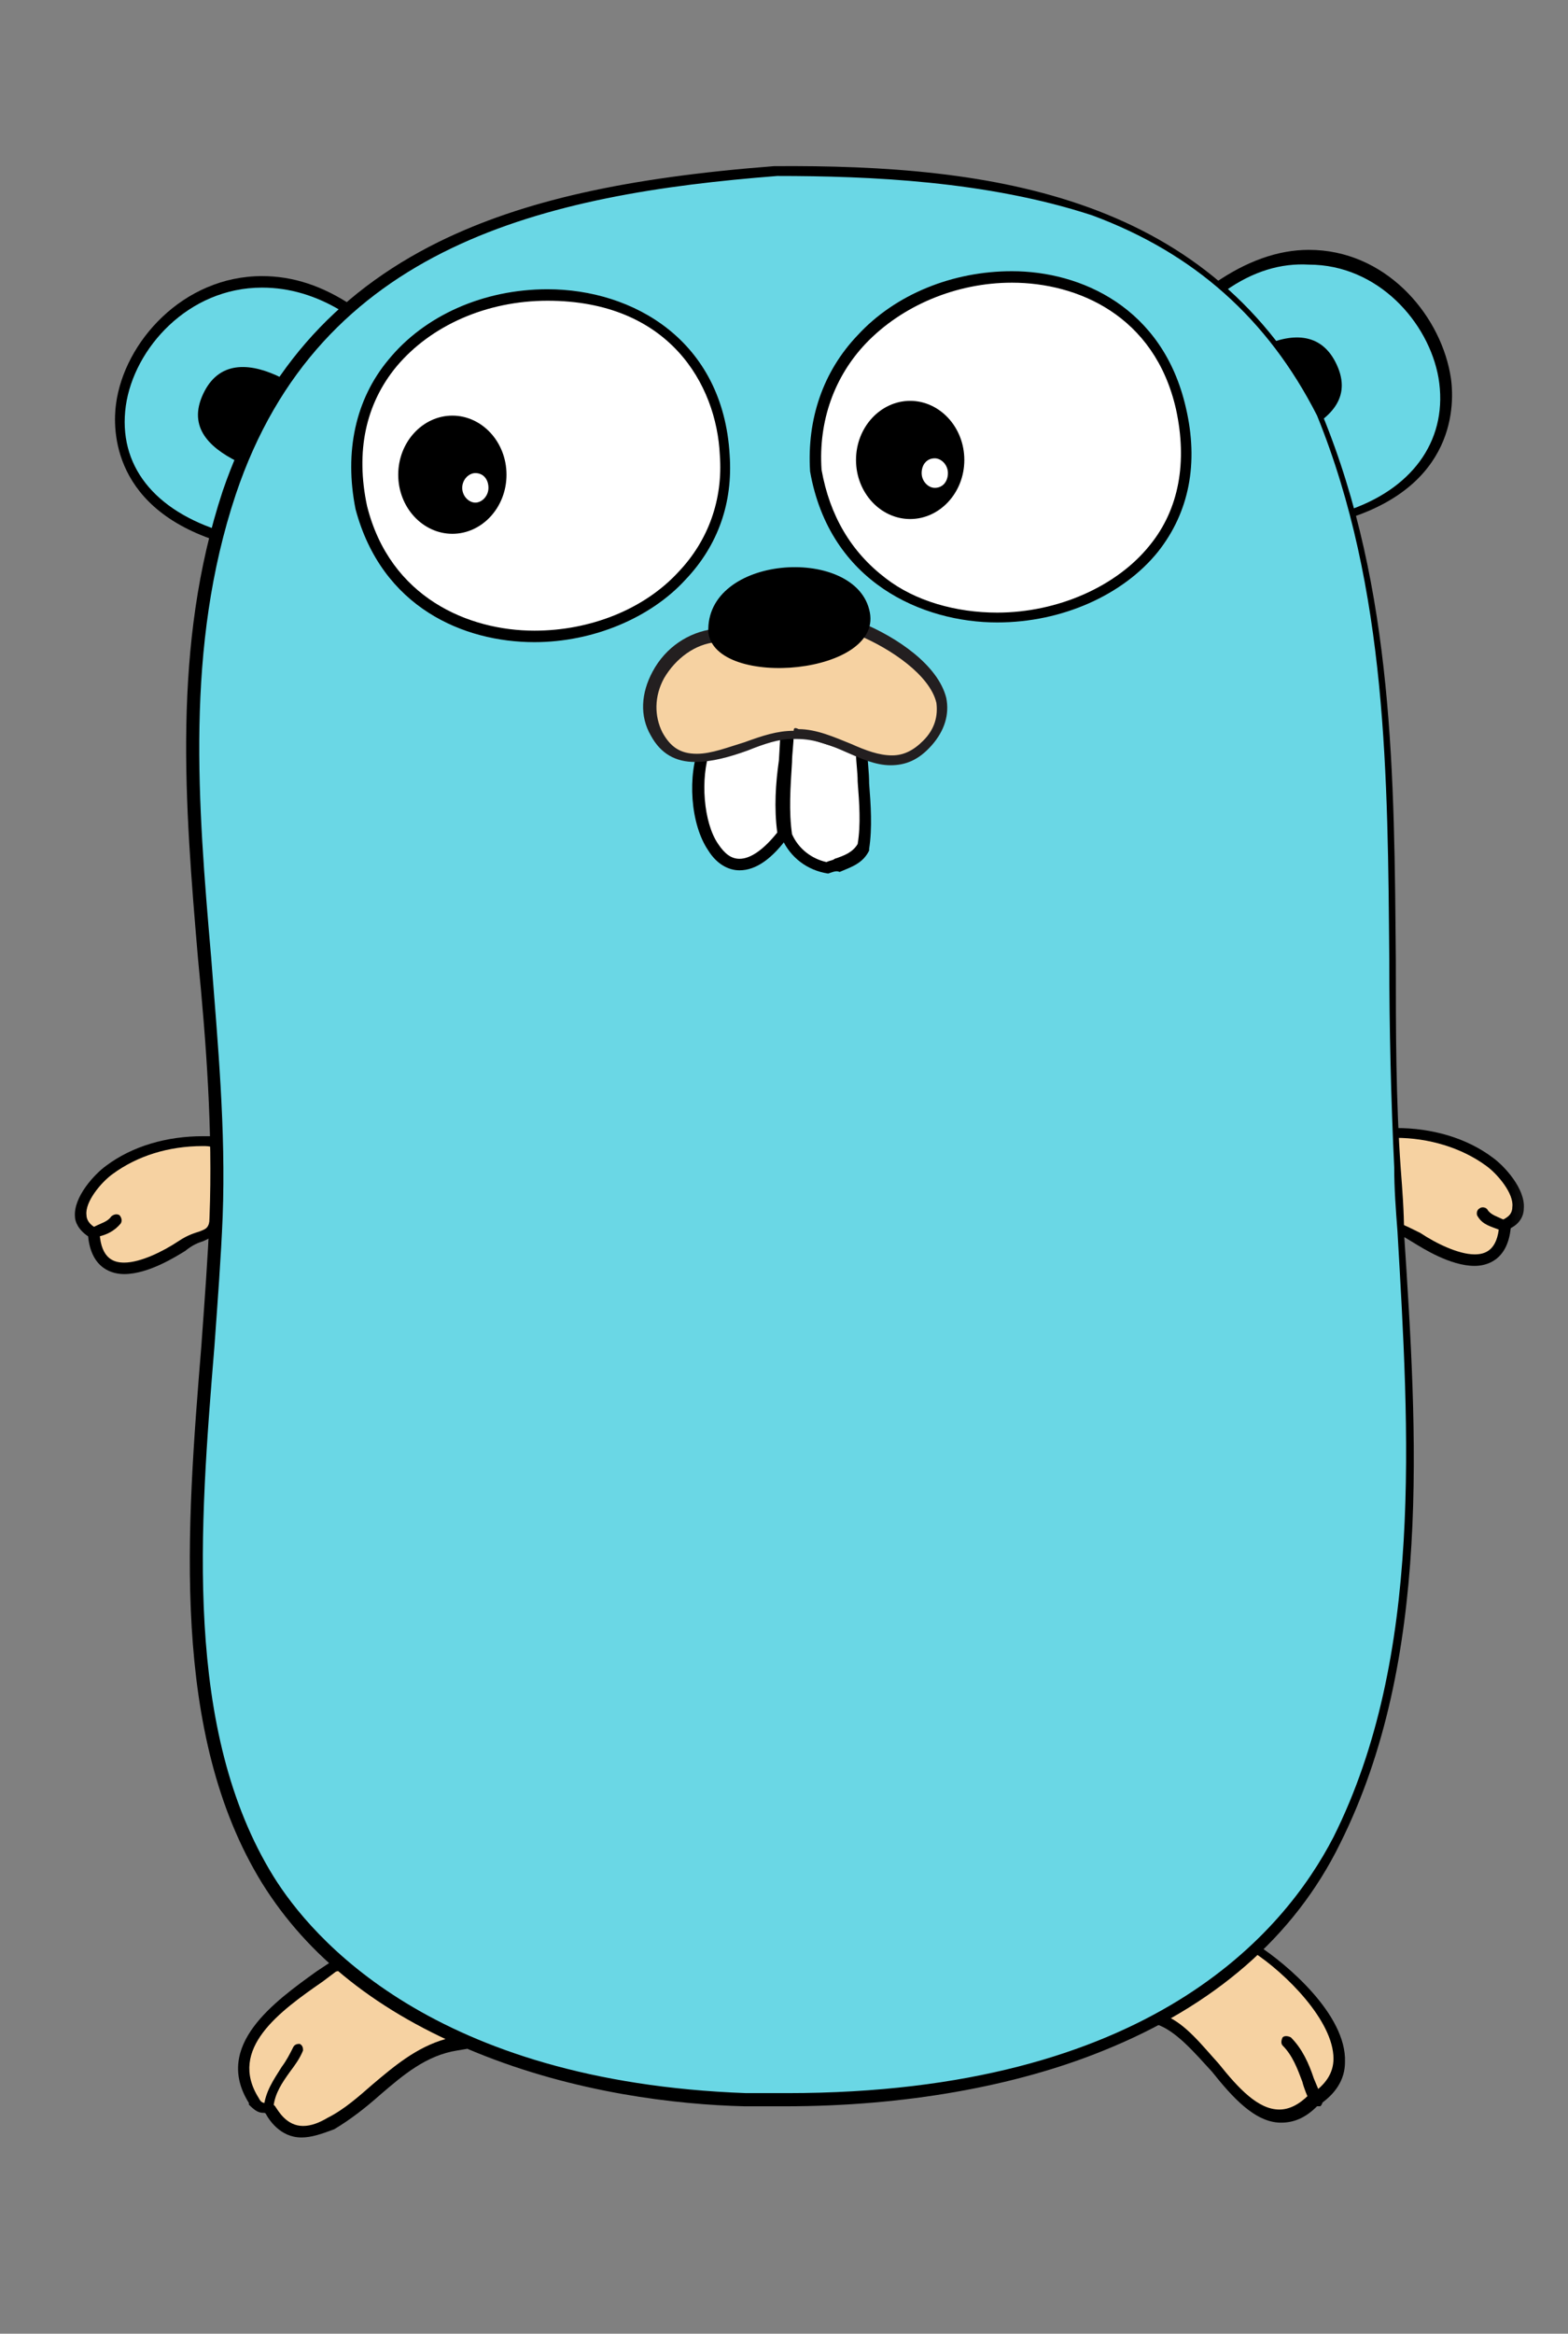 <svg width="41" height="61" viewBox="0 0 41 61" fill="none" xmlns="http://www.w3.org/2000/svg">
<rect x="0" y="0" width="41" height="61" fill="#808080" stroke="none"/>
<mask id="mask0_3_2156" style="mask-type:luminance" maskUnits="userSpaceOnUse" x="0" y="0" width="41" height="61">
<path d="M40.618 0.016H0.116V60.756H40.618V0.016Z" fill="white"/>
</mask>
<g mask="url(#mask0_3_2156)">
<path fill-rule="evenodd" clip-rule="evenodd" d="M2.433 32.23C2.518 33.732 4.02 33.045 4.706 32.574C5.35 32.102 5.565 32.488 5.607 31.587C5.65 30.986 5.693 30.428 5.693 29.828C4.706 29.742 3.634 29.956 2.819 30.557C2.433 30.858 1.617 31.844 2.433 32.23Z" fill="#F6D2A2"/>
<path d="M3.248 33.303C2.947 33.303 2.39 33.175 2.304 32.316C2.046 32.145 1.96 31.93 1.96 31.801C1.918 31.287 2.475 30.686 2.776 30.471C3.462 29.957 4.363 29.699 5.307 29.699H5.865V29.828C5.908 30.3 5.865 30.772 5.822 31.201C5.822 31.329 5.822 31.458 5.779 31.587C5.736 32.231 5.607 32.316 5.307 32.445C5.178 32.488 5.05 32.531 4.835 32.703C4.621 32.831 3.891 33.303 3.248 33.303ZM5.307 29.957C4.406 29.957 3.591 30.214 2.947 30.686C2.647 30.901 2.218 31.415 2.261 31.759C2.261 31.887 2.347 32.016 2.518 32.102L2.604 32.145V32.231C2.647 32.917 2.99 33.003 3.248 33.003C3.677 33.003 4.277 32.703 4.663 32.445C4.921 32.273 5.093 32.231 5.221 32.188C5.436 32.102 5.479 32.102 5.522 31.587C5.522 31.458 5.522 31.329 5.564 31.201C5.607 30.815 5.607 30.386 5.607 30C5.479 29.957 5.393 29.957 5.307 29.957Z" fill="black"/>
<path fill-rule="evenodd" clip-rule="evenodd" d="M2.432 32.23C2.647 32.145 2.904 32.102 3.033 31.887L2.432 32.23Z" fill="#C6B198"/>
<path d="M2.433 32.359C2.39 32.359 2.304 32.316 2.304 32.273C2.261 32.188 2.304 32.102 2.39 32.102C2.433 32.102 2.475 32.059 2.475 32.059C2.647 31.973 2.819 31.93 2.904 31.802C2.947 31.759 3.033 31.716 3.119 31.759C3.162 31.802 3.205 31.887 3.162 31.973C2.99 32.188 2.776 32.273 2.604 32.316L2.518 32.359H2.433Z" fill="black"/>
<path fill-rule="evenodd" clip-rule="evenodd" d="M5.951 14.082C0.116 12.452 4.449 5.029 9.126 8.075L5.951 14.082Z" fill="#6AD7E5"/>
<path d="M6.036 14.254L5.908 14.211C2.904 13.353 2.947 11.207 3.033 10.564C3.247 8.934 4.792 7.217 6.851 7.217C7.667 7.217 8.439 7.475 9.211 7.99L9.34 8.075L6.036 14.254ZM6.851 7.518C4.921 7.518 3.505 9.105 3.29 10.607C3.076 12.151 4.02 13.353 5.865 13.91L8.911 8.118C8.267 7.732 7.581 7.518 6.851 7.518Z" fill="black"/>
<path fill-rule="evenodd" clip-rule="evenodd" d="M31.822 7.518C36.413 4.3 40.617 11.594 35.254 13.438L31.822 7.518Z" fill="#6AD7E5"/>
<path d="M35.212 13.61L31.651 7.475L31.779 7.389C32.594 6.831 33.41 6.531 34.225 6.531C36.198 6.531 37.614 8.161 37.915 9.749C38.043 10.392 38.172 12.58 35.34 13.524L35.212 13.61ZM32.036 7.604L35.34 13.31C37.014 12.709 37.872 11.422 37.614 9.877C37.357 8.419 36.027 6.917 34.225 6.917C33.495 6.874 32.766 7.089 32.036 7.604Z" fill="black"/>
<path fill-rule="evenodd" clip-rule="evenodd" d="M32.852 50.937C34.01 51.666 36.156 53.854 34.397 54.927C32.723 56.471 31.779 53.211 30.278 52.782C30.921 51.924 31.736 51.108 32.852 50.937Z" fill="#F6D2A2"/>
<path d="M33.495 55.484C32.809 55.484 32.208 54.798 31.693 54.154C31.221 53.64 30.749 53.082 30.235 52.91L30.02 52.867L30.149 52.696C30.663 51.966 31.522 51.022 32.809 50.808H32.852L32.895 50.851C33.624 51.323 35.211 52.653 35.169 53.897C35.169 54.369 34.911 54.755 34.439 55.055C34.139 55.356 33.838 55.484 33.495 55.484ZM30.492 52.696C31.007 52.91 31.436 53.468 31.865 53.94C32.38 54.583 32.895 55.141 33.452 55.141C33.71 55.141 33.967 55.013 34.225 54.755H34.267C34.654 54.498 34.868 54.197 34.868 53.811C34.868 52.824 33.624 51.58 32.766 51.022C31.994 51.237 31.221 51.752 30.492 52.696ZM34.396 55.055C34.353 55.055 34.31 55.013 34.267 54.969C34.182 54.798 34.096 54.583 34.053 54.412C33.924 54.069 33.796 53.725 33.538 53.468C33.495 53.425 33.495 53.339 33.538 53.254C33.581 53.211 33.667 53.211 33.753 53.254C34.053 53.554 34.225 53.94 34.353 54.326L34.568 54.841C34.611 54.927 34.568 55.013 34.525 55.055H34.396Z" fill="black"/>
<path fill-rule="evenodd" clip-rule="evenodd" d="M11.914 53.425C10.541 53.64 9.769 54.884 8.611 55.527C7.538 56.171 7.109 55.313 7.023 55.141C6.852 55.056 6.852 55.227 6.594 54.97C5.607 53.382 7.624 52.224 8.697 51.452C10.198 51.108 11.142 52.395 11.914 53.425Z" fill="#F6D2A2"/>
<path d="M7.881 55.871C7.324 55.871 7.023 55.399 6.937 55.227H6.895C6.766 55.227 6.68 55.184 6.508 55.013V54.97C5.564 53.468 7.195 52.31 8.267 51.537L8.654 51.28H8.739C8.911 51.237 9.04 51.237 9.211 51.237C10.498 51.237 11.314 52.353 12 53.254L12.215 53.554L11.957 53.597C11.142 53.725 10.541 54.24 9.941 54.755C9.555 55.098 9.168 55.399 8.739 55.656C8.396 55.785 8.139 55.871 7.881 55.871ZM6.937 54.97C6.98 54.97 7.023 54.97 7.109 55.013H7.152L7.195 55.056C7.281 55.184 7.495 55.57 7.924 55.57C8.139 55.57 8.353 55.484 8.568 55.356C8.997 55.141 9.383 54.798 9.726 54.498C10.284 54.026 10.885 53.511 11.657 53.296C11.013 52.438 10.241 51.494 9.168 51.494C9.04 51.494 8.911 51.494 8.782 51.537L8.439 51.795C7.324 52.567 5.951 53.554 6.766 54.841C6.809 54.927 6.852 54.97 6.937 54.97ZM7.023 55.27C6.937 55.27 6.852 55.184 6.895 55.098C6.937 54.669 7.152 54.369 7.366 54.026C7.495 53.854 7.581 53.683 7.667 53.511C7.71 53.425 7.795 53.425 7.838 53.425C7.924 53.468 7.924 53.554 7.924 53.597C7.838 53.811 7.71 53.983 7.581 54.155C7.366 54.455 7.195 54.712 7.152 55.056C7.152 55.227 7.109 55.27 7.023 55.27Z" fill="black"/>
<path fill-rule="evenodd" clip-rule="evenodd" d="M6.208 12.066C5.436 11.68 4.878 11.122 5.35 10.221C5.779 9.406 6.594 9.491 7.366 9.878L6.208 12.066ZM34.053 11.293C34.825 10.907 35.383 10.35 34.911 9.448C34.482 8.633 33.667 8.719 32.895 9.105L34.053 11.293Z" fill="black"/>
<path fill-rule="evenodd" clip-rule="evenodd" d="M39.33 32.016C39.245 33.518 37.743 32.831 37.056 32.359C36.413 31.887 36.198 32.273 36.155 31.372C36.113 30.772 36.07 30.214 36.07 29.613C37.056 29.527 38.129 29.742 38.944 30.343C39.373 30.686 40.146 31.63 39.33 32.016Z" fill="#F6D2A2"/>
<path d="M38.558 33.089C37.915 33.089 37.185 32.617 36.971 32.488C36.756 32.359 36.627 32.273 36.499 32.23C36.155 32.102 36.07 32.016 36.027 31.372C36.027 31.244 36.027 31.115 35.984 30.986C35.941 30.557 35.898 30.085 35.941 29.613V29.485H36.499C37.443 29.485 38.344 29.742 39.03 30.257C39.33 30.471 39.888 31.072 39.845 31.587C39.845 31.759 39.759 31.973 39.502 32.102C39.416 32.96 38.858 33.089 38.558 33.089ZM36.198 29.785C36.198 30.171 36.198 30.6 36.241 30.986C36.241 31.115 36.241 31.244 36.284 31.372C36.327 31.887 36.37 31.887 36.584 31.973C36.713 32.016 36.885 32.102 37.142 32.23C37.528 32.488 38.129 32.788 38.558 32.788C38.816 32.788 39.159 32.702 39.202 32.016V31.93L39.288 31.887C39.459 31.801 39.545 31.715 39.545 31.544C39.588 31.201 39.159 30.686 38.858 30.471C38.215 30 37.357 29.742 36.499 29.742C36.413 29.785 36.327 29.785 36.198 29.785Z" fill="black"/>
<path fill-rule="evenodd" clip-rule="evenodd" d="M39.33 32.016C39.116 31.93 38.858 31.887 38.73 31.673L39.33 32.016Z" fill="#C6B198"/>
<path d="M39.33 32.188H39.287L39.202 32.145C38.987 32.059 38.773 32.016 38.644 31.802C38.601 31.759 38.601 31.63 38.687 31.587C38.73 31.544 38.858 31.544 38.901 31.63C38.987 31.759 39.159 31.802 39.33 31.887C39.373 31.887 39.416 31.93 39.416 31.93C39.502 31.973 39.545 32.059 39.502 32.102C39.459 32.145 39.373 32.188 39.33 32.188Z" fill="black"/>
<path fill-rule="evenodd" clip-rule="evenodd" d="M20.324 4.472C26.159 4.472 31.608 5.287 34.482 10.907C37.057 17.171 36.113 23.95 36.542 30.6C36.885 36.306 37.614 42.871 34.997 48.148C32.208 53.683 25.258 55.098 19.552 54.884C15.047 54.712 9.641 53.253 7.066 49.135C4.106 44.329 5.479 37.164 5.693 31.801C5.951 25.452 3.977 19.059 6.08 12.881C8.182 6.402 14.017 4.943 20.324 4.472Z" fill="#6AD7E5"/>
<path d="M20.538 55.056H19.465C17.706 55.013 15.046 54.712 12.429 53.64C9.898 52.61 8.053 51.151 6.851 49.221C4.449 45.316 4.878 39.953 5.264 35.191C5.35 33.989 5.436 32.874 5.479 31.802C5.564 29.57 5.393 27.253 5.178 25.066C4.835 21.033 4.492 16.871 5.822 12.838C6.851 9.835 8.696 7.689 11.485 6.316C13.673 5.244 16.376 4.643 20.238 4.343C25.987 4.3 31.693 5.115 34.568 10.821C36.456 15.412 36.456 20.346 36.498 25.108C36.498 26.91 36.498 28.755 36.627 30.557C36.67 31.115 36.713 31.673 36.713 32.23C37.056 37.465 37.442 43.386 35.04 48.191C33.838 50.636 31.736 52.438 28.861 53.597C26.545 54.541 23.627 55.056 20.538 55.056ZM20.323 4.6C14.274 5.072 8.353 6.402 6.165 12.924C4.835 16.914 5.178 21.033 5.521 25.023C5.693 27.253 5.908 29.527 5.822 31.802C5.779 32.874 5.693 33.989 5.607 35.191C5.221 39.91 4.792 45.23 7.152 49.049C8.139 50.636 11.313 54.412 19.508 54.712H20.581C30.063 54.712 33.581 50.508 34.868 48.019C37.228 43.3 36.842 37.379 36.541 32.188C36.498 31.63 36.456 31.072 36.456 30.514C36.37 28.712 36.327 26.867 36.327 25.066C36.284 20.346 36.284 15.412 34.439 10.864C33.152 8.333 31.221 6.617 28.561 5.63C25.815 4.729 22.726 4.6 20.323 4.6Z" fill="black"/>
<path fill-rule="evenodd" clip-rule="evenodd" d="M21.353 12.28C22.383 18.372 32.337 16.742 30.921 10.607C29.634 5.115 21.01 6.66 21.353 12.28Z" fill="white"/>
<path d="M26.073 16.27C24.142 16.27 21.697 15.241 21.182 12.323C21.096 10.95 21.525 9.706 22.426 8.762C23.413 7.689 24.914 7.089 26.459 7.089C28.261 7.089 30.406 8.033 31.007 10.65C31.35 12.108 31.093 13.396 30.277 14.425C29.377 15.541 27.789 16.27 26.073 16.27ZM21.482 12.28C21.697 13.481 22.254 14.425 23.155 15.112C23.928 15.713 25 16.013 26.073 16.013C27.66 16.013 29.205 15.326 30.063 14.254C30.835 13.31 31.05 12.066 30.749 10.693C30.192 8.247 28.175 7.389 26.459 7.389C25 7.389 23.584 7.99 22.64 8.977C21.825 9.835 21.396 10.993 21.482 12.28Z" fill="black"/>
<path fill-rule="evenodd" clip-rule="evenodd" d="M9.469 13.267C10.842 18.544 19.294 17.214 18.994 11.894C18.607 5.544 8.139 6.746 9.469 13.267Z" fill="white"/>
<path d="M13.974 16.785C12.129 16.785 9.983 15.884 9.297 13.31C8.997 11.808 9.297 10.435 10.155 9.406C11.099 8.247 12.644 7.561 14.317 7.561C16.548 7.561 18.908 8.891 19.079 11.894C19.165 13.138 18.779 14.254 17.921 15.155C17.02 16.142 15.518 16.785 13.974 16.785ZM14.317 7.861C12.729 7.861 11.271 8.505 10.37 9.577C9.554 10.564 9.297 11.808 9.597 13.224C10.198 15.627 12.257 16.485 13.974 16.485C15.432 16.485 16.848 15.927 17.749 14.94C18.522 14.125 18.908 13.052 18.822 11.894C18.736 10.049 17.492 7.861 14.317 7.861Z" fill="black"/>
<path fill-rule="evenodd" clip-rule="evenodd" d="M22.555 19.574C22.555 20.346 22.726 21.247 22.598 22.105C22.383 22.491 21.997 22.534 21.654 22.663C21.182 22.577 20.796 22.277 20.581 21.848C20.452 20.904 20.624 19.96 20.667 19.016L22.555 19.574Z" fill="white"/>
<path d="M21.654 22.834C21.096 22.749 20.667 22.405 20.452 21.933C20.367 21.247 20.409 20.603 20.452 19.96C20.495 19.66 20.495 19.359 20.495 19.059V18.887L22.683 19.574V19.66C22.683 19.917 22.726 20.174 22.726 20.475C22.769 21.033 22.812 21.633 22.726 22.191V22.234C22.555 22.577 22.254 22.663 21.954 22.792C21.868 22.749 21.782 22.792 21.654 22.834ZM20.71 21.805C20.881 22.191 21.225 22.448 21.611 22.534C21.697 22.491 21.782 22.491 21.825 22.448C22.083 22.363 22.297 22.277 22.426 22.062C22.512 21.547 22.469 20.99 22.426 20.432C22.426 20.174 22.383 19.917 22.383 19.703L20.753 19.188C20.753 19.445 20.71 19.703 20.71 19.917C20.667 20.603 20.624 21.204 20.71 21.805Z" fill="black"/>
<path fill-rule="evenodd" clip-rule="evenodd" d="M13.244 12.409C13.244 13.267 12.601 13.953 11.829 13.953C11.056 13.953 10.413 13.267 10.413 12.409C10.413 11.551 11.056 10.864 11.829 10.864C12.601 10.864 13.244 11.551 13.244 12.409Z" fill="black"/>
<path fill-rule="evenodd" clip-rule="evenodd" d="M12.772 12.752C12.772 12.966 12.601 13.138 12.429 13.138C12.257 13.138 12.086 12.966 12.086 12.752C12.086 12.537 12.257 12.366 12.429 12.366C12.644 12.366 12.772 12.537 12.772 12.752Z" fill="white"/>
<path fill-rule="evenodd" clip-rule="evenodd" d="M25.215 12.023C25.215 12.881 24.571 13.567 23.799 13.567C23.026 13.567 22.383 12.881 22.383 12.023C22.383 11.165 23.026 10.478 23.799 10.478C24.571 10.478 25.215 11.165 25.215 12.023Z" fill="black"/>
<path fill-rule="evenodd" clip-rule="evenodd" d="M24.786 12.366C24.786 12.58 24.657 12.752 24.442 12.752C24.271 12.752 24.099 12.58 24.099 12.366C24.099 12.151 24.228 11.98 24.442 11.98C24.614 11.98 24.786 12.151 24.786 12.366ZM18.436 19.488C17.792 20.99 18.779 24.036 20.495 21.805C20.367 20.861 20.538 19.917 20.581 18.973L18.436 19.488Z" fill="white"/>
<path d="M19.337 22.749C19.037 22.749 18.736 22.577 18.522 22.234C18.05 21.547 17.964 20.26 18.307 19.445L18.35 19.359L20.71 18.759V18.93L20.667 19.874C20.624 20.518 20.581 21.118 20.667 21.762V21.805L20.624 21.848C20.195 22.448 19.766 22.749 19.337 22.749ZM18.564 19.617C18.307 20.346 18.393 21.505 18.779 22.062C18.951 22.32 19.122 22.448 19.337 22.448C19.637 22.448 19.98 22.191 20.324 21.762C20.238 21.118 20.281 20.475 20.367 19.874L20.409 19.145L18.564 19.617Z" fill="black"/>
<path fill-rule="evenodd" clip-rule="evenodd" d="M18.651 16.57C17.492 16.656 16.548 18.072 17.149 19.145C17.964 20.603 19.723 19.016 20.839 19.145C22.126 19.188 23.155 20.518 24.185 19.402C25.344 18.158 23.67 16.957 22.426 16.399L18.651 16.57Z" fill="#F6D2A2"/>
<path d="M23.284 20.003C22.898 20.003 22.512 19.831 22.126 19.66C21.74 19.488 21.311 19.316 20.839 19.316H20.71C20.367 19.316 19.98 19.445 19.552 19.617C19.08 19.788 18.608 19.917 18.178 19.917C17.664 19.917 17.278 19.703 17.02 19.23C16.72 18.716 16.763 18.115 17.063 17.557C17.406 16.914 18.007 16.528 18.651 16.442L22.469 16.27H22.512C23.456 16.656 24.529 17.386 24.743 18.244C24.829 18.673 24.7 19.102 24.357 19.488C24.014 19.874 23.67 20.003 23.284 20.003ZM20.882 19.059C21.354 19.059 21.826 19.273 22.255 19.445C22.641 19.617 22.984 19.745 23.327 19.745C23.627 19.745 23.885 19.617 24.142 19.359C24.443 19.059 24.529 18.716 24.485 18.372C24.314 17.643 23.284 16.957 22.469 16.613L18.736 16.785C18.178 16.828 17.664 17.214 17.363 17.729C17.106 18.201 17.106 18.716 17.321 19.145C17.535 19.531 17.793 19.703 18.221 19.703C18.608 19.703 19.037 19.531 19.466 19.402C19.938 19.23 20.324 19.102 20.753 19.102C20.753 19.016 20.796 19.016 20.882 19.059Z" fill="#231F20"/>
<path fill-rule="evenodd" clip-rule="evenodd" d="M18.522 16.527C18.436 14.511 22.297 14.254 22.726 15.927C23.198 17.643 18.693 18.029 18.522 16.527Z" fill="black"/>
</g>
</svg>
